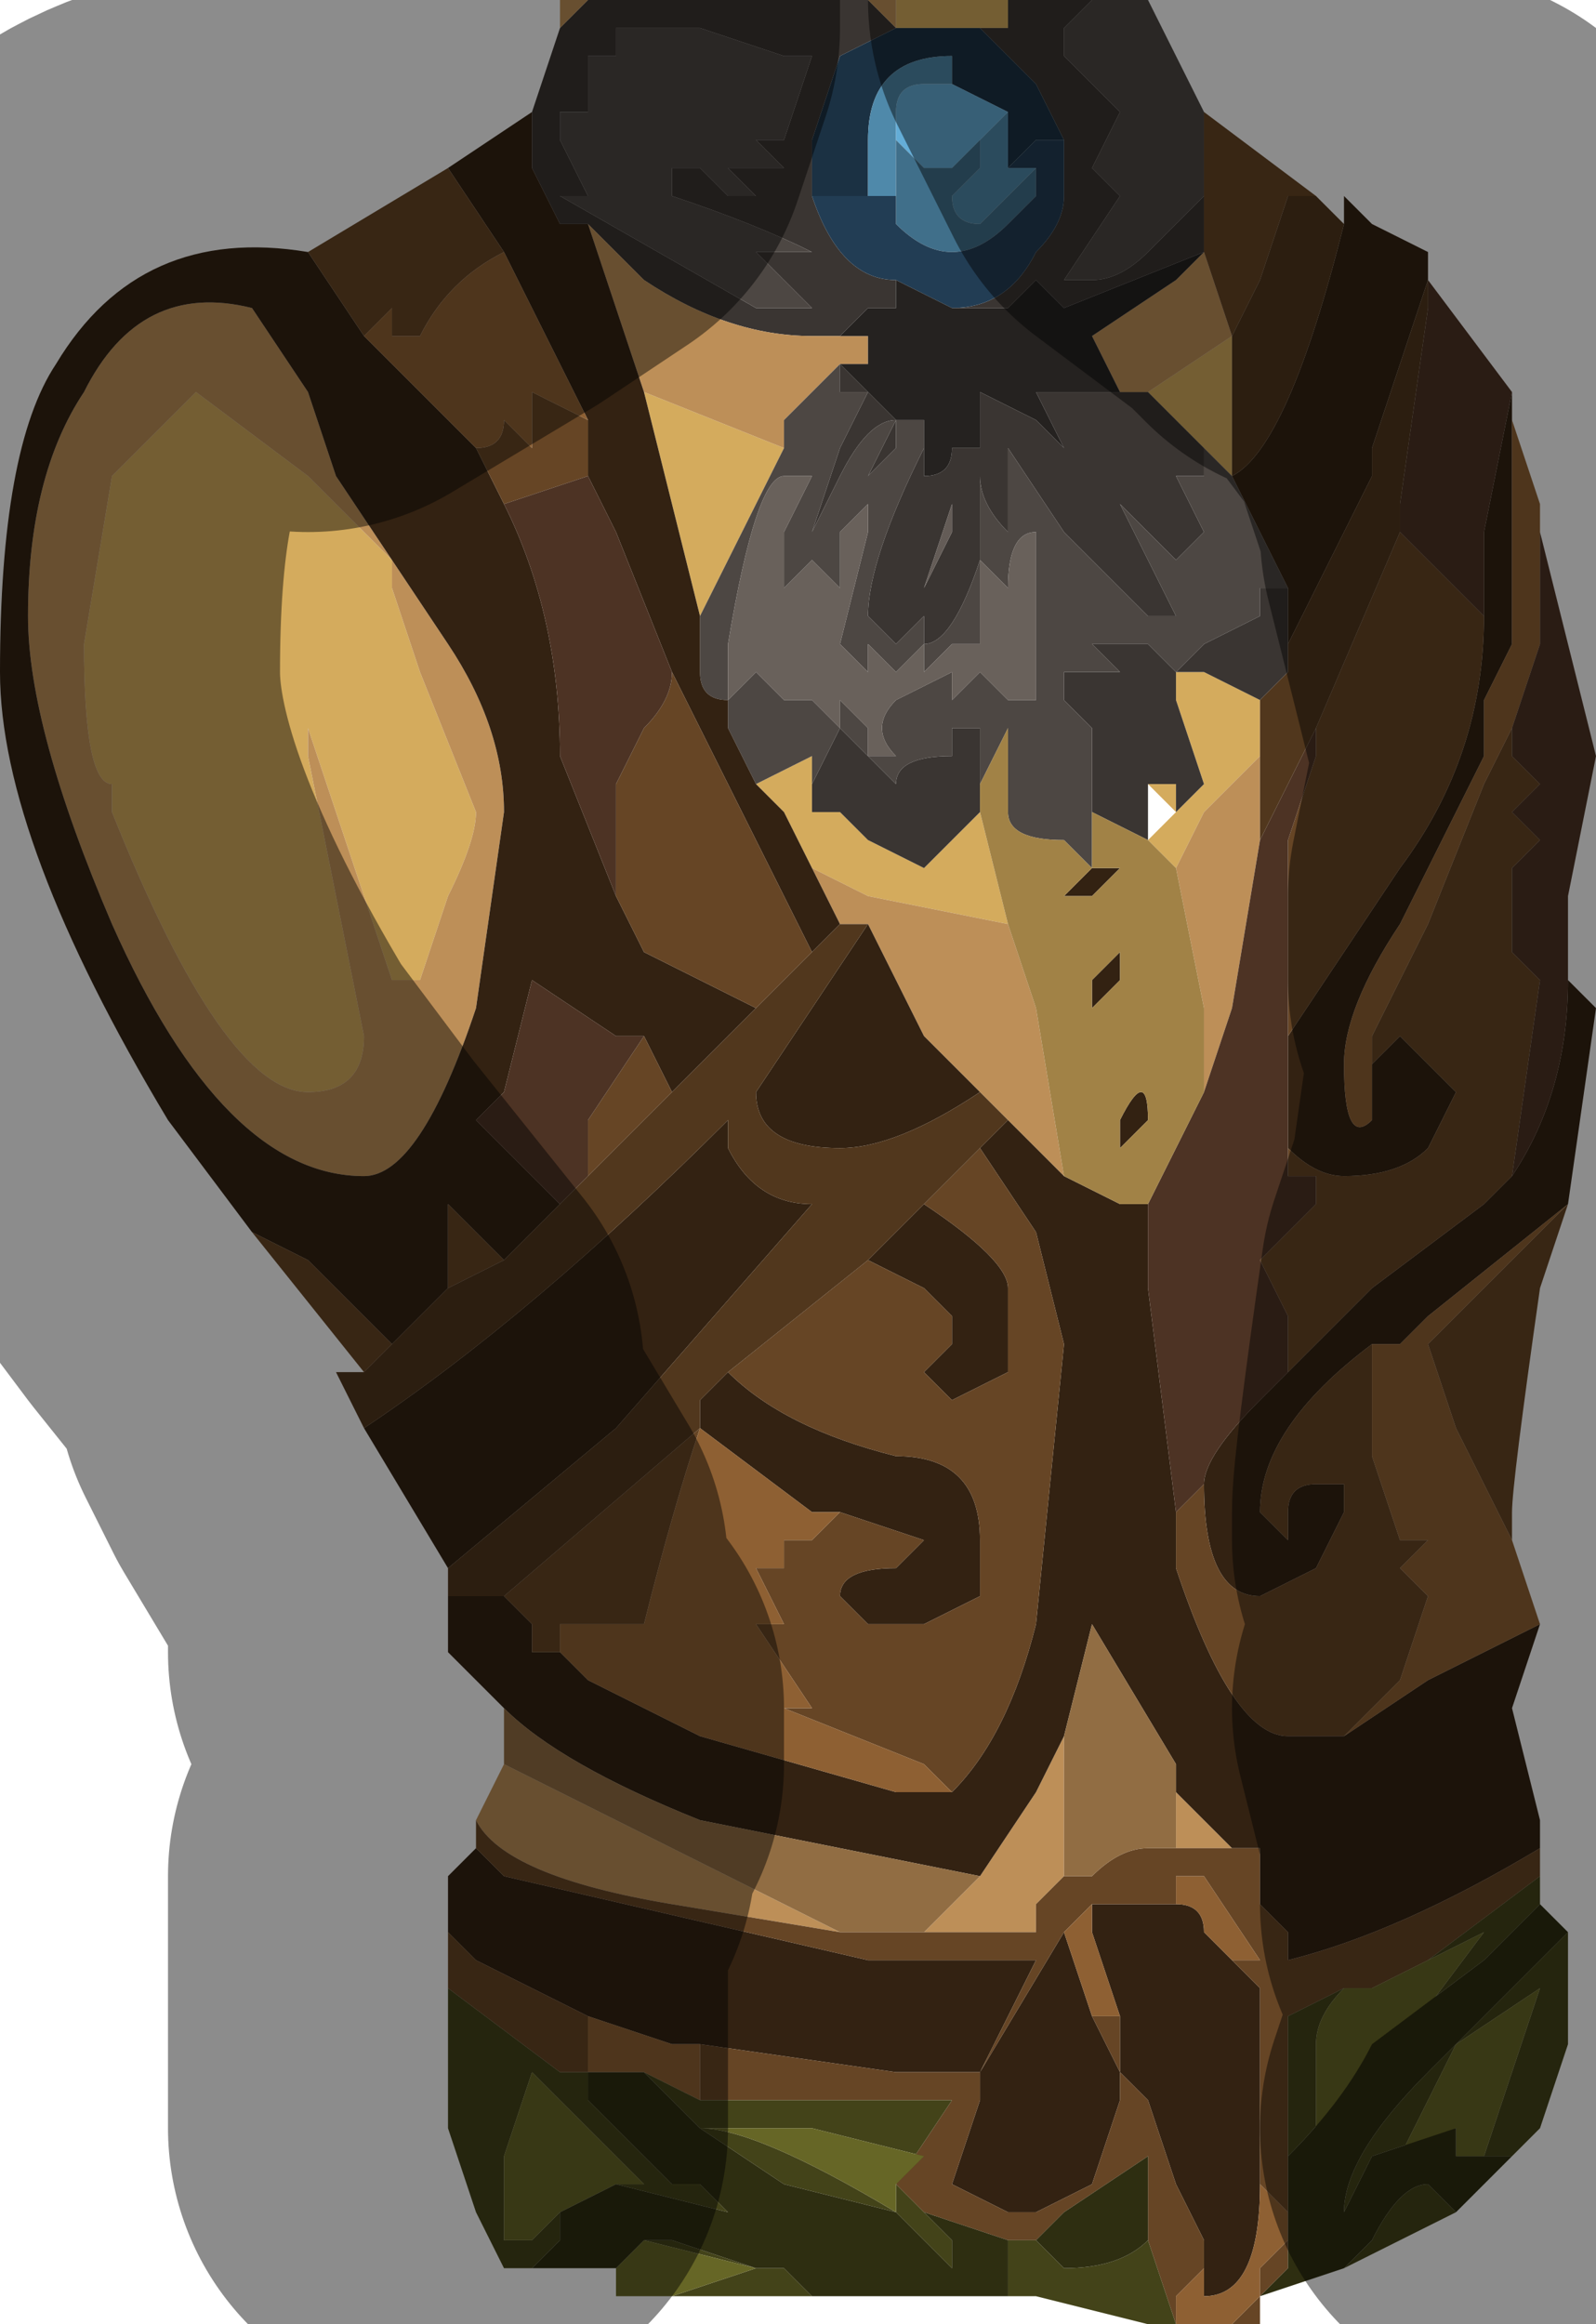 <?xml version="1.0" encoding="UTF-8" standalone="no"?>
<svg xmlns:xlink="http://www.w3.org/1999/xlink" height="4.15px" width="2.85px" xmlns="http://www.w3.org/2000/svg">
  <g transform="matrix(1.0, 0.0, 0.0, 1.0, 1.5, 2.2)">
    <path d="M0.75 -0.95 L0.75 -0.85 0.65 -0.75 0.6 -0.65 0.55 -0.7 0.6 -0.75 0.55 -0.8 0.55 -0.8 0.6 -0.8 0.6 -0.75 0.65 -0.8 0.65 -0.8 0.6 -0.95 0.6 -1.0 0.65 -1.0 0.75 -0.95 M0.1 -2.2 L0.3 -2.2 0.3 -2.15 0.25 -2.15 0.15 -2.15 0.15 -2.15 0.1 -2.15 0.1 -2.2 M-0.35 -1.5 L-0.1 -1.4 -0.25 -1.1 -0.35 -1.5 -0.35 -1.5 M0.65 -1.4 L0.55 -1.5 0.7 -1.6 0.7 -1.35 0.65 -1.4 0.65 -1.4 M-0.05 -0.8 L-0.05 -0.75 0.0 -0.75 0.05 -0.7 0.15 -0.65 0.25 -0.75 0.3 -0.55 0.05 -0.6 -0.05 -0.65 -0.1 -0.75 -0.15 -0.8 -0.05 -0.85 -0.05 -0.8 M-1.3 -1.35 L-1.15 -1.5 -0.95 -1.35 -0.8 -1.2 -0.8 -1.15 -0.75 -1.0 -0.65 -0.75 Q-0.65 -0.7 -0.7 -0.6 L-0.75 -0.45 -0.8 -0.45 -0.95 -0.9 -0.95 -0.85 -0.85 -0.35 Q-0.85 -0.25 -0.95 -0.25 -1.1 -0.25 -1.3 -0.75 L-1.3 -0.8 Q-1.35 -0.8 -1.35 -1.05 L-1.3 -1.35" fill="#d4ab5d" fill-rule="evenodd" stroke="none"/>
    <path d="M0.8 -1.05 L0.8 -1.0 0.75 -0.95 0.65 -1.0 0.6 -1.0 0.6 -0.95 0.65 -0.8 0.65 -0.8 0.6 -0.75 0.6 -0.8 0.55 -0.8 0.55 -0.8 0.55 -0.7 0.55 -0.7 0.45 -0.75 0.45 -0.9 0.4 -0.95 0.4 -1.0 0.45 -1.0 Q0.45 -1.0 0.5 -1.0 L0.5 -1.0 0.45 -1.05 0.5 -1.05 0.55 -1.05 Q0.6 -1.0 0.6 -1.0 L0.65 -1.05 0.75 -1.1 0.75 -1.15 0.8 -1.15 0.8 -1.05 M-0.55 -2.0 L-0.5 -2.15 -0.45 -2.2 0.05 -2.2 0.1 -2.15 0.1 -2.15 0.0 -2.1 -0.05 -1.95 -0.05 -1.85 Q0.0 -1.7 0.1 -1.7 L0.1 -1.65 0.05 -1.65 0.0 -1.6 0.0 -1.6 -0.05 -1.6 Q-0.2 -1.6 -0.35 -1.7 L-0.45 -1.8 -0.5 -1.8 -0.55 -1.9 -0.55 -2.0 M0.3 -2.2 L0.45 -2.2 0.4 -2.15 0.4 -2.1 0.5 -2.0 0.45 -1.9 0.45 -1.9 0.5 -1.85 0.4 -1.7 0.45 -1.7 Q0.5 -1.7 0.55 -1.75 L0.65 -1.85 0.65 -1.8 0.65 -1.75 0.4 -1.65 0.35 -1.7 0.3 -1.65 0.25 -1.65 0.2 -1.65 0.2 -1.65 Q0.3 -1.65 0.35 -1.75 0.4 -1.8 0.4 -1.85 L0.4 -1.95 0.35 -2.05 0.25 -2.15 0.3 -2.15 0.3 -2.2 M0.15 -2.15 L0.1 -2.15 0.15 -2.15 M0.0 -1.55 L0.05 -1.5 0.1 -1.45 0.1 -1.4 0.05 -1.35 0.1 -1.45 Q0.05 -1.45 0.0 -1.35 -0.05 -1.25 -0.05 -1.25 L-0.05 -1.25 0.0 -1.4 0.05 -1.5 0.0 -1.5 0.0 -1.55 M0.15 -1.4 L0.15 -1.35 Q0.2 -1.35 0.2 -1.4 L0.25 -1.4 0.25 -1.5 0.35 -1.45 0.4 -1.4 0.35 -1.5 0.35 -1.5 0.5 -1.5 0.5 -1.5 0.55 -1.5 0.55 -1.5 0.65 -1.4 0.65 -1.35 0.6 -1.35 0.65 -1.25 0.6 -1.2 0.6 -1.2 0.55 -1.25 0.5 -1.3 0.5 -1.3 0.55 -1.2 0.6 -1.1 0.55 -1.1 0.4 -1.25 0.3 -1.4 0.3 -1.35 0.3 -1.25 Q0.25 -1.3 0.25 -1.35 L0.25 -1.2 Q0.2 -1.05 0.15 -1.05 L0.15 -1.1 0.1 -1.05 0.05 -1.1 Q0.05 -1.2 0.15 -1.4 M0.15 -1.15 L0.15 -1.15 0.2 -1.25 0.2 -1.3 0.15 -1.15 M-0.05 -0.8 L0.0 -0.9 0.1 -0.8 Q0.1 -0.85 0.2 -0.85 L0.2 -0.9 0.25 -0.9 0.25 -0.8 0.25 -0.75 0.15 -0.65 0.05 -0.7 0.0 -0.75 -0.05 -0.75 -0.05 -0.8 M-0.25 -1.9 L-0.2 -1.85 -0.15 -1.85 -0.15 -1.85 -0.2 -1.9 -0.15 -1.9 -0.15 -1.9 -0.1 -1.9 -0.15 -1.95 -0.1 -1.95 -0.05 -2.1 -0.1 -2.1 -0.25 -2.15 -0.4 -2.15 -0.4 -2.1 -0.45 -2.1 -0.45 -2.0 -0.5 -2.0 -0.5 -1.95 -0.45 -1.85 -0.5 -1.85 -0.15 -1.65 -0.05 -1.65 -0.1 -1.7 -0.15 -1.75 -0.1 -1.75 -0.1 -1.75 -0.05 -1.75 Q-0.15 -1.8 -0.3 -1.85 L-0.3 -1.9 -0.25 -1.9" fill="#3a3532" fill-rule="evenodd" stroke="none"/>
    <path d="M0.25 -2.15 L0.35 -2.05 0.4 -1.95 0.35 -1.95 0.3 -1.9 0.3 -2.0 0.2 -2.05 0.2 -2.1 Q0.05 -2.1 0.05 -1.95 L0.05 -1.85 0.1 -1.85 Q0.0 -1.85 -0.05 -1.85 L-0.05 -1.95 0.0 -2.1 0.1 -2.15 0.1 -2.15 0.15 -2.15 0.15 -2.15 0.25 -2.15" fill="#1b3143" fill-rule="evenodd" stroke="none"/>
    <path d="M0.75 -0.85 L0.75 -0.7 0.7 -0.4 0.65 -0.25 0.65 -0.4 0.6 -0.65 0.65 -0.75 0.75 -0.85 M-0.65 1.05 L-0.6 0.95 0.0 1.25 -0.3 1.2 Q-0.6 1.15 -0.65 1.05 M-0.5 -2.15 L-0.5 -2.2 -0.45 -2.2 -0.5 -2.15 M0.05 -2.2 L0.1 -2.2 0.1 -2.15 0.05 -2.2 M0.65 -1.8 L0.65 -1.75 0.7 -1.6 0.7 -1.6 0.55 -1.5 0.55 -1.5 0.5 -1.5 0.45 -1.6 0.6 -1.7 0.65 -1.75 0.65 -1.8 M0.0 -1.6 L0.05 -1.6 0.05 -1.55 0.0 -1.55 -0.1 -1.45 -0.1 -1.4 -0.35 -1.5 -0.45 -1.8 -0.35 -1.7 Q-0.2 -1.6 -0.05 -1.6 L0.0 -1.6 0.0 -1.6 M0.3 -0.55 L0.35 -0.4 0.4 -0.1 0.3 -0.2 0.3 -0.2 0.25 -0.25 0.15 -0.35 0.05 -0.55 0.0 -0.55 -0.05 -0.65 0.05 -0.6 0.3 -0.55 M0.7 1.1 L0.65 1.1 0.6 1.1 0.6 1.0 0.7 1.1 M0.4 1.15 L0.35 1.2 0.35 1.25 0.3 1.25 0.2 1.25 0.15 1.25 0.25 1.15 0.35 1.0 0.4 0.9 0.4 1.15 M-0.9 -1.35 L-0.9 -1.35 -0.7 -1.05 Q-0.6 -0.9 -0.6 -0.75 L-0.65 -0.4 Q-0.75 -0.1 -0.85 -0.1 -1.1 -0.1 -1.3 -0.55 -1.45 -0.9 -1.45 -1.1 -1.45 -1.35 -1.35 -1.5 -1.25 -1.7 -1.05 -1.65 L-0.95 -1.5 -0.9 -1.35 M-1.3 -1.35 L-1.35 -1.05 Q-1.35 -0.8 -1.3 -0.8 L-1.3 -0.75 Q-1.1 -0.25 -0.95 -0.25 -0.85 -0.25 -0.85 -0.35 L-0.95 -0.85 -0.95 -0.9 -0.8 -0.45 -0.75 -0.45 -0.7 -0.6 Q-0.65 -0.7 -0.65 -0.75 L-0.75 -1.0 -0.8 -1.15 -0.8 -1.2 -0.95 -1.35 -1.15 -1.5 -1.3 -1.35" fill="#bd8f58" fill-rule="evenodd" stroke="none"/>
    <path d="M0.45 -2.2 L0.55 -2.2 0.6 -2.1 0.65 -2.0 0.65 -1.85 0.55 -1.75 Q0.5 -1.7 0.45 -1.7 L0.4 -1.7 0.5 -1.85 0.45 -1.9 0.45 -1.9 0.5 -2.0 0.4 -2.1 0.4 -2.15 0.45 -2.2 M0.7 -1.35 L0.8 -1.15 0.75 -1.15 0.75 -1.1 0.65 -1.05 0.6 -1.0 Q0.6 -1.0 0.55 -1.05 L0.5 -1.05 0.45 -1.05 0.5 -1.0 0.5 -1.0 Q0.45 -1.0 0.45 -1.0 L0.4 -1.0 0.4 -0.95 0.45 -0.9 0.45 -0.75 0.45 -0.7 0.45 -0.65 Q0.4 -0.7 0.4 -0.7 L0.4 -0.7 Q0.3 -0.7 0.3 -0.75 L0.3 -0.9 0.25 -0.8 0.25 -0.9 0.2 -0.9 0.2 -0.85 Q0.1 -0.85 0.1 -0.8 L0.0 -0.9 -0.05 -0.8 -0.05 -0.85 -0.15 -0.8 -0.2 -0.9 -0.2 -0.95 Q-0.25 -0.95 -0.25 -1.0 L-0.25 -1.1 -0.1 -1.4 -0.1 -1.45 0.0 -1.55 0.0 -1.5 0.05 -1.5 0.05 -1.5 0.05 -1.5 0.0 -1.4 -0.05 -1.25 -0.05 -1.25 Q-0.05 -1.25 0.0 -1.35 0.05 -1.45 0.1 -1.45 L0.05 -1.35 0.1 -1.4 0.1 -1.45 0.15 -1.45 0.15 -1.4 Q0.05 -1.2 0.05 -1.1 L0.1 -1.05 0.15 -1.1 0.15 -1.05 Q0.2 -1.05 0.25 -1.2 L0.25 -1.35 Q0.25 -1.3 0.3 -1.25 L0.3 -1.35 0.3 -1.4 0.4 -1.25 0.55 -1.1 0.6 -1.1 0.55 -1.2 0.5 -1.3 0.5 -1.3 0.55 -1.25 0.6 -1.2 0.6 -1.2 0.65 -1.25 0.6 -1.35 0.65 -1.35 0.65 -1.4 0.65 -1.4 0.7 -1.35 M0.0 -1.25 L0.0 -1.15 -0.05 -1.2 -0.1 -1.15 -0.1 -1.25 -0.05 -1.35 -0.05 -1.35 -0.1 -1.35 Q-0.15 -1.35 -0.2 -1.05 L-0.2 -0.95 -0.15 -1.0 -0.1 -0.95 -0.05 -0.95 -0.05 -0.95 0.0 -0.95 -0.05 -0.95 0.0 -0.9 0.0 -0.95 0.05 -0.9 0.05 -0.85 0.1 -0.85 Q0.05 -0.9 0.1 -0.95 L0.2 -1.0 0.2 -0.95 0.25 -1.0 0.25 -1.0 0.3 -0.95 0.35 -0.95 0.35 -1.25 0.35 -1.25 Q0.3 -1.25 0.3 -1.15 L0.3 -1.15 0.25 -1.2 0.25 -1.05 0.2 -1.05 0.15 -1.0 0.15 -1.05 0.1 -1.0 0.1 -1.0 0.05 -1.05 0.05 -1.0 0.05 -1.0 0.0 -1.05 0.05 -1.25 0.05 -1.3 0.0 -1.25 M0.45 -0.65 L0.45 -0.65 M-0.25 -1.9 L-0.3 -1.9 -0.3 -1.85 Q-0.15 -1.8 -0.05 -1.75 L-0.1 -1.75 -0.1 -1.75 -0.15 -1.75 -0.1 -1.7 -0.05 -1.65 -0.15 -1.65 -0.5 -1.85 -0.45 -1.85 -0.5 -1.95 -0.5 -2.0 -0.45 -2.0 -0.45 -2.1 -0.4 -2.1 -0.4 -2.15 -0.25 -2.15 -0.1 -2.1 -0.05 -2.1 -0.1 -1.95 -0.15 -1.95 -0.1 -1.9 -0.15 -1.9 -0.15 -1.9 -0.2 -1.9 -0.15 -1.85 -0.15 -1.85 -0.2 -1.85 -0.25 -1.9" fill="#4d4743" fill-rule="evenodd" stroke="none"/>
    <path d="M1.05 -1.7 L0.95 -1.4 0.95 -1.35 0.8 -1.05 0.8 -1.15 0.7 -1.35 Q0.8 -1.4 0.9 -1.8 L0.9 -1.85 0.95 -1.8 1.05 -1.75 1.05 -1.7 M1.15 -1.1 L1.15 -1.25 1.2 -1.5 1.2 -1.45 1.2 -1.05 1.15 -0.95 1.15 -0.85 1.0 -0.55 Q0.9 -0.4 0.9 -0.3 0.9 -0.15 0.95 -0.2 L0.95 -0.2 Q0.95 -0.2 0.95 -0.25 L0.95 -0.3 Q1.0 -0.35 1.0 -0.35 L1.05 -0.3 1.1 -0.25 1.05 -0.15 Q1.0 -0.1 0.9 -0.1 0.85 -0.1 0.8 -0.15 L0.8 -0.15 Q0.8 -0.2 0.8 -0.25 L0.8 -0.35 1.0 -0.65 Q1.15 -0.85 1.15 -1.1 M1.3 -0.45 L1.35 -0.4 1.3 -0.05 1.05 0.15 1.0 0.2 0.95 0.2 Q0.75 0.35 0.75 0.5 L0.8 0.55 0.8 0.5 Q0.8 0.45 0.85 0.45 L0.9 0.45 0.9 0.5 0.85 0.6 0.75 0.65 Q0.65 0.65 0.65 0.45 0.65 0.4 0.75 0.3 L0.8 0.25 0.95 0.1 1.15 -0.05 1.2 -0.1 Q1.3 -0.25 1.3 -0.45 M1.25 0.7 L1.2 0.85 1.25 1.05 1.25 1.1 Q1.0 1.25 0.8 1.3 L0.8 1.25 0.75 1.2 0.75 1.1 0.7 1.1 0.6 1.0 0.6 0.95 0.45 0.7 0.4 0.9 0.35 1.0 0.25 1.15 -0.25 1.05 Q-0.5 0.95 -0.6 0.85 L-0.7 0.75 -0.7 0.65 -0.65 0.65 -0.6 0.65 -0.55 0.7 -0.55 0.75 -0.55 0.75 -0.5 0.75 -0.5 0.75 -0.45 0.8 -0.25 0.9 0.1 1.0 0.2 1.0 Q0.3 0.9 0.35 0.7 L0.4 0.2 0.35 0.0 0.25 -0.15 0.3 -0.2 0.4 -0.1 0.5 -0.05 Q0.55 -0.05 0.55 -0.05 L0.55 0.1 0.6 0.5 0.6 0.6 Q0.7 0.9 0.8 0.9 L0.9 0.9 1.05 0.8 1.25 0.7 M-0.7 1.25 L-0.7 1.15 -0.65 1.1 -0.65 1.1 -0.6 1.15 0.05 1.3 0.3 1.3 0.35 1.3 0.25 1.5 0.1 1.5 -0.25 1.45 -0.3 1.45 -0.45 1.4 -0.65 1.3 -0.7 1.25 M-0.7 0.6 L-0.85 0.35 Q-0.55 0.15 -0.2 -0.2 L-0.2 -0.15 Q-0.15 -0.05 -0.05 -0.05 L-0.4 0.35 -0.7 0.6 M-1.05 0.0 L-1.2 -0.2 Q-1.5 -0.7 -1.5 -1.0 -1.5 -1.4 -1.4 -1.55 -1.25 -1.8 -0.95 -1.75 L-0.95 -1.75 -0.85 -1.6 -0.65 -1.4 -0.6 -1.3 -0.6 -1.3 Q-0.5 -1.1 -0.5 -0.85 L-0.4 -0.6 -0.35 -0.5 -0.15 -0.4 -0.3 -0.25 -0.35 -0.35 -0.4 -0.35 -0.55 -0.45 -0.6 -0.25 -0.65 -0.2 -0.5 -0.05 -0.6 0.05 -0.7 -0.05 -0.7 0.1 -0.8 0.2 Q-0.85 0.15 -0.95 0.05 L-1.05 0.0 M-0.7 -1.9 L-0.55 -2.0 -0.55 -1.9 -0.5 -1.8 -0.45 -1.8 -0.35 -1.5 -0.35 -1.5 -0.25 -1.1 -0.25 -1.0 Q-0.25 -0.95 -0.2 -0.95 L-0.2 -0.9 -0.15 -0.8 -0.1 -0.75 -0.05 -0.65 0.0 -0.55 -0.05 -0.5 -0.3 -1.0 -0.4 -1.25 -0.45 -1.35 -0.45 -1.45 -0.6 -1.75 -0.7 -1.9 M0.45 -0.65 L0.45 -0.65 0.5 -0.65 0.45 -0.6 0.4 -0.6 0.45 -0.65 0.45 -0.65 0.45 -0.65 M0.45 -0.4 L0.45 -0.45 0.5 -0.5 0.5 -0.45 0.45 -0.4 0.45 -0.4 M0.05 -0.55 L0.15 -0.35 0.25 -0.25 Q0.1 -0.15 0.0 -0.15 -0.15 -0.15 -0.15 -0.25 L-0.05 -0.4 0.05 -0.55 M0.5 -0.2 Q0.55 -0.3 0.55 -0.2 L0.5 -0.15 0.5 -0.2 M0.15 -0.05 Q0.3 0.05 0.3 0.1 L0.3 0.25 0.2 0.3 0.15 0.25 0.2 0.2 0.2 0.15 0.15 0.1 0.05 0.05 0.15 -0.05 M-0.2 0.25 Q-0.1 0.35 0.1 0.4 0.25 0.4 0.25 0.55 L0.25 0.65 0.15 0.7 0.05 0.7 0.0 0.65 Q0.0 0.6 0.1 0.6 L0.15 0.55 0.0 0.5 -0.05 0.5 -0.25 0.35 -0.25 0.35 -0.25 0.3 -0.2 0.25 M0.5 1.4 L0.45 1.25 0.45 1.2 0.55 1.2 0.6 1.2 Q0.65 1.2 0.65 1.25 L0.7 1.3 0.75 1.35 0.75 1.4 0.75 1.7 Q0.75 1.9 0.65 1.9 L0.65 1.85 0.65 1.8 0.6 1.7 0.55 1.55 0.5 1.5 0.5 1.4 M0.4 1.25 L0.45 1.4 0.5 1.5 0.5 1.55 0.45 1.7 0.35 1.75 0.3 1.75 0.2 1.7 0.25 1.55 0.25 1.5 0.4 1.25 M-0.9 -1.35 L-0.95 -1.5 -1.05 -1.65 Q-1.25 -1.7 -1.35 -1.5 -1.45 -1.35 -1.45 -1.1 -1.45 -0.9 -1.3 -0.55 -1.1 -0.1 -0.85 -0.1 -0.75 -0.1 -0.65 -0.4 L-0.6 -0.75 Q-0.6 -0.9 -0.7 -1.05 L-0.9 -1.35 -0.9 -1.35" fill="#332212" fill-rule="evenodd" stroke="none"/>
    <path d="M0.85 -0.9 L1.0 -1.25 1.1 -1.15 1.15 -1.1 Q1.15 -0.85 1.0 -0.65 L0.8 -0.35 0.8 -0.7 0.85 -0.85 0.85 -0.9 M0.95 -0.3 L0.95 -0.35 1.05 -0.55 1.15 -0.8 1.2 -0.9 1.2 -0.85 1.25 -0.8 1.2 -0.75 1.25 -0.7 1.2 -0.65 1.2 -0.5 1.25 -0.45 1.2 -0.1 1.15 -0.05 0.95 0.1 0.8 0.25 0.8 0.15 0.75 0.05 0.8 0.0 0.85 -0.05 0.85 -0.1 0.8 -0.1 0.8 -0.15 0.8 -0.15 Q0.85 -0.1 0.9 -0.1 1.0 -0.1 1.05 -0.15 L1.1 -0.25 1.05 -0.3 1.0 -0.35 Q1.0 -0.35 0.95 -0.3 M1.3 -0.05 L1.25 0.1 Q1.2 0.45 1.2 0.5 L1.2 0.55 1.1 0.35 1.05 0.2 1.3 -0.05 M1.25 1.05 L1.25 1.15 1.05 1.3 0.95 1.35 0.9 1.35 0.8 1.4 0.8 1.65 0.8 1.85 0.75 1.9 0.75 1.95 0.6 1.95 0.55 1.8 0.55 1.65 0.4 1.75 0.35 1.8 0.3 1.8 0.15 1.75 0.1 1.7 0.2 1.55 0.15 1.55 -0.25 1.55 -0.25 1.45 0.1 1.5 0.25 1.5 0.35 1.3 0.3 1.3 0.05 1.3 -0.6 1.15 -0.65 1.1 -0.65 1.1 -0.65 1.05 Q-0.6 1.15 -0.3 1.2 L0.0 1.25 0.15 1.25 0.2 1.25 0.3 1.25 0.35 1.25 0.35 1.2 0.4 1.15 0.45 1.15 Q0.5 1.1 0.55 1.1 L0.6 1.1 0.65 1.1 0.7 1.1 0.75 1.1 0.75 1.2 0.8 1.25 0.8 1.3 Q1.0 1.25 1.25 1.1 L1.25 1.05 M-0.7 1.35 L-0.7 1.3 -0.7 1.25 -0.65 1.3 -0.45 1.4 -0.45 1.5 -0.5 1.5 -0.7 1.35 M-0.85 0.25 L-1.05 0.0 -0.95 0.05 Q-0.85 0.15 -0.8 0.2 L-0.85 0.25 M-0.95 -1.75 L-0.7 -1.9 -0.6 -1.75 Q-0.7 -1.7 -0.75 -1.6 L-0.8 -1.6 -0.8 -1.65 -0.85 -1.6 -0.95 -1.75 M0.65 -2.0 L0.85 -1.85 0.8 -1.85 0.75 -1.7 0.7 -1.6 0.65 -1.75 0.65 -1.8 0.65 -1.85 0.65 -2.0 M0.25 -0.15 L0.35 0.0 0.4 0.2 0.35 0.7 Q0.3 0.9 0.2 1.0 L0.15 0.95 -0.1 0.85 -0.05 0.85 -0.15 0.7 -0.1 0.7 -0.1 0.7 -0.15 0.6 -0.1 0.6 -0.1 0.55 -0.05 0.55 0.0 0.5 0.15 0.55 0.1 0.6 Q0.0 0.6 0.0 0.65 L0.05 0.7 0.15 0.7 0.25 0.65 0.25 0.55 Q0.25 0.4 0.1 0.4 -0.1 0.35 -0.2 0.25 L0.05 0.05 0.15 0.1 0.2 0.15 0.2 0.2 0.15 0.25 0.2 0.3 0.3 0.25 0.3 0.1 Q0.3 0.05 0.15 -0.05 L0.25 -0.15 M-0.5 0.75 L-0.55 0.75 -0.55 0.75 -0.55 0.7 -0.6 0.65 -0.25 0.35 Q-0.3 0.5 -0.35 0.7 L-0.4 0.7 Q-0.4 0.7 -0.5 0.7 L-0.5 0.75 M0.95 0.2 L0.95 0.4 1.0 0.55 1.05 0.55 1.0 0.6 1.05 0.65 1.0 0.8 0.9 0.9 0.8 0.9 Q0.7 0.9 0.6 0.6 L0.6 0.5 0.65 0.45 Q0.65 0.65 0.75 0.65 L0.85 0.6 0.9 0.5 0.9 0.45 0.85 0.45 Q0.8 0.45 0.8 0.5 L0.8 0.55 0.75 0.5 Q0.75 0.35 0.95 0.2 M0.5 1.4 L0.5 1.5 0.55 1.55 0.6 1.7 0.65 1.8 0.65 1.85 0.6 1.9 0.6 1.95 0.7 1.95 0.75 1.9 0.75 1.85 0.8 1.8 0.8 1.75 0.75 1.7 0.75 1.4 0.75 1.35 0.7 1.3 0.75 1.3 0.65 1.15 0.6 1.15 0.6 1.2 0.55 1.2 0.45 1.2 0.4 1.25 0.35 1.25 0.4 1.25 0.25 1.5 0.25 1.55 0.2 1.7 0.3 1.75 0.35 1.75 0.45 1.7 0.5 1.55 0.5 1.5 0.45 1.4 0.5 1.4 M-0.65 -1.4 L-0.65 -1.4 Q-0.6 -1.4 -0.6 -1.45 L-0.6 -1.45 -0.55 -1.4 -0.55 -1.5 -0.45 -1.45 -0.45 -1.35 -0.45 -1.35 -0.6 -1.3 -0.6 -1.3 -0.65 -1.4 M-0.3 -1.0 L-0.05 -0.5 -0.15 -0.4 -0.15 -0.4 -0.35 -0.5 -0.4 -0.6 -0.4 -0.8 -0.35 -0.9 Q-0.3 -0.95 -0.3 -1.0 M-0.35 -0.35 L-0.3 -0.25 -0.45 -0.1 -0.45 -0.2 -0.35 -0.35 M-0.6 0.05 L-0.7 0.1 -0.7 -0.05 -0.6 0.05 M-0.25 0.35 L-0.25 0.35" fill="#664525" fill-rule="evenodd" stroke="none"/>
    <path d="M1.2 -1.45 L1.25 -1.3 1.25 -1.25 1.25 -1.05 1.2 -0.9 1.15 -0.8 1.05 -0.55 0.95 -0.35 0.95 -0.3 0.95 -0.25 Q0.95 -0.2 0.95 -0.2 L0.95 -0.2 Q0.9 -0.15 0.9 -0.3 0.9 -0.4 1.0 -0.55 L1.15 -0.85 1.15 -0.95 1.2 -1.05 1.2 -1.45 M1.3 -0.05 L1.3 -0.05 1.05 0.2 1.1 0.35 1.2 0.55 1.25 0.7 1.05 0.8 0.9 0.9 1.0 0.8 1.05 0.65 1.0 0.6 1.05 0.55 1.0 0.55 0.95 0.4 0.95 0.2 1.0 0.2 1.05 0.15 1.3 -0.05 M0.2 1.0 L0.1 1.0 -0.25 0.9 -0.45 0.8 -0.5 0.75 -0.5 0.75 -0.5 0.7 Q-0.4 0.7 -0.4 0.7 L-0.35 0.7 Q-0.3 0.5 -0.25 0.35 L-0.05 0.5 0.0 0.5 -0.05 0.55 -0.1 0.55 -0.1 0.6 -0.15 0.6 -0.1 0.7 -0.1 0.7 -0.15 0.7 -0.05 0.85 -0.1 0.85 0.15 0.95 0.2 1.0 M0.45 1.2 L0.45 1.25 0.5 1.4 0.45 1.4 0.4 1.25 0.35 1.25 0.4 1.25 0.45 1.2 M0.65 1.85 L0.65 1.9 Q0.75 1.9 0.75 1.7 L0.8 1.75 0.8 1.8 0.75 1.85 0.75 1.9 0.7 1.95 0.6 1.95 0.6 1.9 0.65 1.85 M0.7 1.3 L0.65 1.25 Q0.65 1.2 0.6 1.2 L0.6 1.15 0.65 1.15 0.75 1.3 0.7 1.3 M-0.35 1.5 L-0.45 1.5 -0.45 1.4 -0.3 1.45 -0.25 1.45 -0.25 1.55 -0.25 1.55 -0.35 1.5 M-0.85 -1.6 L-0.8 -1.65 -0.8 -1.6 -0.75 -1.6 Q-0.7 -1.7 -0.6 -1.75 L-0.45 -1.45 -0.55 -1.5 -0.55 -1.4 -0.6 -1.45 -0.6 -1.45 Q-0.6 -1.4 -0.65 -1.4 L-0.65 -1.4 -0.85 -1.6" fill="#8e6033" fill-rule="evenodd" stroke="none"/>
    <path d="M0.2 -2.05 L0.15 -2.05 Q0.1 -2.05 0.1 -2.0 L0.1 -1.95 0.1 -1.85 Q0.1 -1.85 0.05 -1.85 L0.05 -1.95 Q0.05 -2.1 0.2 -2.1 L0.2 -2.05 M0.25 -1.95 L0.25 -1.95 0.3 -2.0 0.3 -1.9 0.35 -1.9 0.25 -1.8 Q0.2 -1.8 0.2 -1.85 L0.25 -1.9 0.25 -1.9 0.25 -1.95" fill="#4f89aa" fill-rule="evenodd" stroke="none"/>
    <path d="M0.1 -1.95 L0.1 -2.0 Q0.1 -2.05 0.15 -2.05 L0.2 -2.05 0.3 -2.0 0.25 -1.95 0.25 -1.95 0.2 -1.9 Q0.15 -1.9 0.15 -1.9 L0.1 -1.95" fill="#64add7" fill-rule="evenodd" stroke="none"/>
    <path d="M0.05 -1.85 Q0.1 -1.85 0.1 -1.85 L0.1 -1.95 0.15 -1.9 Q0.15 -1.9 0.2 -1.9 L0.25 -1.95 0.25 -1.9 0.25 -1.9 0.2 -1.85 Q0.2 -1.8 0.25 -1.8 L0.35 -1.9 0.35 -1.85 0.3 -1.8 Q0.25 -1.75 0.2 -1.75 0.15 -1.75 0.1 -1.8 L0.1 -1.85 0.05 -1.85" fill="#406f8a" fill-rule="evenodd" stroke="none"/>
    <path d="M0.4 -1.95 L0.4 -1.85 Q0.4 -1.8 0.35 -1.75 0.3 -1.65 0.2 -1.65 L0.1 -1.7 Q0.0 -1.7 -0.05 -1.85 0.0 -1.85 0.1 -1.85 L0.1 -1.8 Q0.15 -1.75 0.2 -1.75 0.25 -1.75 0.3 -1.8 L0.35 -1.85 0.35 -1.9 0.3 -1.9 0.35 -1.95 0.4 -1.95" fill="#223d54" fill-rule="evenodd" stroke="none"/>
    <path d="M0.2 -1.65 L0.2 -1.65 0.25 -1.65 0.3 -1.65 0.35 -1.7 0.4 -1.65 0.65 -1.75 0.6 -1.7 0.45 -1.6 0.5 -1.5 0.5 -1.5 0.35 -1.5 0.35 -1.5 0.4 -1.4 0.35 -1.45 0.25 -1.5 0.25 -1.4 0.2 -1.4 Q0.2 -1.35 0.15 -1.35 L0.15 -1.4 0.15 -1.45 0.1 -1.45 0.1 -1.4 0.1 -1.45 0.05 -1.5 0.0 -1.55 0.05 -1.55 0.05 -1.6 0.0 -1.6 0.05 -1.65 0.1 -1.65 0.1 -1.7 0.2 -1.65 M0.05 -1.5 L0.05 -1.5 0.05 -1.5" fill="#252220" fill-rule="evenodd" stroke="none"/>
    <path d="M0.0 -1.25 L0.05 -1.3 0.05 -1.25 0.0 -1.05 0.05 -1.0 0.05 -1.0 0.05 -1.05 0.1 -1.0 0.1 -1.0 0.15 -1.05 0.15 -1.0 0.2 -1.05 0.25 -1.05 0.25 -1.2 0.3 -1.15 0.3 -1.15 Q0.3 -1.25 0.35 -1.25 L0.35 -1.25 0.35 -0.95 0.3 -0.95 0.25 -1.0 0.25 -1.0 0.2 -0.95 0.2 -1.0 0.1 -0.95 Q0.05 -0.9 0.1 -0.85 L0.05 -0.85 0.05 -0.9 0.0 -0.95 0.0 -0.9 -0.05 -0.95 0.0 -0.95 -0.05 -0.95 -0.05 -0.95 -0.1 -0.95 -0.15 -1.0 -0.2 -0.95 -0.2 -1.05 Q-0.15 -1.35 -0.1 -1.35 L-0.05 -1.35 -0.05 -1.35 -0.1 -1.25 -0.1 -1.15 -0.05 -1.2 0.0 -1.15 0.0 -1.25" fill="#69615b" fill-rule="evenodd" stroke="none"/>
    <path d="M0.15 -1.15 L0.2 -1.3 0.2 -1.25 0.15 -1.15 0.15 -1.15 M0.45 -0.65 L0.45 -0.7 0.45 -0.65 0.45 -0.65" fill="#645c57" fill-rule="evenodd" stroke="none"/>
    <path d="M1.0 -1.25 L1.0 -1.3 1.05 -1.65 1.05 -1.7 1.2 -1.5 1.15 -1.25 1.15 -1.1 1.1 -1.15 1.0 -1.25 M0.75 -0.7 L0.85 -0.9 0.85 -0.85 0.8 -0.7 0.8 -0.35 0.8 -0.25 Q0.8 -0.2 0.8 -0.15 L0.8 -0.1 0.85 -0.1 0.85 -0.05 0.8 0.0 0.75 0.05 0.8 0.15 0.8 0.25 0.75 0.3 Q0.65 0.4 0.65 0.45 L0.6 0.5 0.55 0.1 0.55 -0.05 0.65 -0.25 0.7 -0.4 0.75 -0.7 M1.2 -0.9 L1.25 -1.05 1.25 -1.25 1.35 -0.85 1.3 -0.6 1.3 -0.45 Q1.3 -0.25 1.2 -0.1 L1.25 -0.45 1.2 -0.5 1.2 -0.65 1.25 -0.7 1.2 -0.75 1.25 -0.8 1.2 -0.85 1.2 -0.9 M-0.45 -1.35 L-0.4 -1.25 -0.3 -1.0 Q-0.3 -0.95 -0.35 -0.9 L-0.4 -0.8 -0.4 -0.6 -0.5 -0.85 Q-0.5 -1.1 -0.6 -1.3 L-0.45 -1.35 -0.45 -1.35 M-0.5 -0.05 L-0.65 -0.2 -0.6 -0.25 -0.55 -0.45 -0.4 -0.35 -0.35 -0.35 -0.45 -0.2 -0.45 -0.1 -0.5 -0.05 -0.5 -0.05" fill="#4d3324" fill-rule="evenodd" stroke="none"/>
    <path d="M1.05 -1.7 L1.05 -1.65 1.0 -1.3 1.0 -1.25 0.85 -0.9 0.75 -0.7 0.75 -0.85 0.75 -0.95 0.8 -1.0 0.8 -1.05 0.95 -1.35 0.95 -1.4 1.05 -1.7 1.05 -1.7 M-0.7 0.65 L-0.7 0.6 -0.4 0.35 -0.05 -0.05 Q-0.15 -0.05 -0.2 -0.15 L-0.2 -0.2 Q-0.55 0.15 -0.85 0.35 L-0.9 0.25 -0.85 0.25 -0.8 0.2 -0.7 0.1 -0.6 0.05 -0.5 -0.05 -0.5 -0.05 -0.45 -0.1 -0.3 -0.25 -0.15 -0.4 -0.15 -0.4 -0.05 -0.5 0.0 -0.55 0.05 -0.55 -0.05 -0.4 -0.15 -0.25 Q-0.15 -0.15 0.0 -0.15 0.1 -0.15 0.25 -0.25 L0.3 -0.2 0.3 -0.2 0.25 -0.15 0.15 -0.05 0.05 0.05 -0.2 0.25 -0.25 0.3 -0.25 0.35 -0.6 0.65 -0.65 0.65 -0.7 0.65 M0.85 -1.85 L0.9 -1.8 Q0.8 -1.4 0.7 -1.35 L0.7 -1.6 0.75 -1.7 0.8 -1.85 0.85 -1.85 M0.7 -1.6 L0.7 -1.6" fill="#51371d" fill-rule="evenodd" stroke="none"/>
    <path d="M-0.6 0.95 L-0.6 0.85 Q-0.5 0.95 -0.25 1.05 L0.25 1.15 0.15 1.25 0.0 1.25 -0.6 0.95 M0.6 1.1 L0.55 1.1 Q0.5 1.1 0.45 1.15 L0.4 1.15 0.4 0.9 0.45 0.7 0.6 0.95 0.6 1.0 0.6 1.1" fill="#916d43" fill-rule="evenodd" stroke="none"/>
    <path d="M1.25 1.15 L1.25 1.2 1.15 1.3 0.95 1.45 Q0.9 1.55 0.8 1.65 L0.8 1.4 0.9 1.35 Q0.85 1.4 0.85 1.45 L0.85 1.6 1.0 1.45 1.15 1.25 1.05 1.3 1.25 1.15 M1.3 1.25 L1.3 1.45 1.25 1.6 1.2 1.65 1.15 1.65 1.2 1.5 1.25 1.35 1.1 1.45 1.0 1.65 1.1 1.6 1.1 1.65 1.1 1.6 0.95 1.65 0.9 1.75 Q0.9 1.65 1.05 1.5 L1.25 1.3 1.3 1.25 M1.1 1.75 L0.9 1.85 0.95 1.8 Q1.0 1.7 1.05 1.7 L1.1 1.75 M0.6 1.95 L0.55 1.95 0.35 1.9 0.3 1.9 0.3 1.8 0.35 1.8 0.4 1.85 Q0.5 1.85 0.55 1.8 L0.6 1.95 M-0.05 1.9 L-0.2 1.9 -0.25 1.9 -0.3 1.9 -0.35 1.9 -0.3 1.9 -0.15 1.85 -0.35 1.8 -0.3 1.8 -0.15 1.85 -0.15 1.85 -0.1 1.85 -0.05 1.9 M-0.4 1.85 L-0.45 1.85 -0.4 1.85 -0.4 1.85 M-0.55 1.85 L-0.55 1.85 -0.6 1.85 -0.65 1.75 -0.7 1.6 -0.7 1.35 -0.5 1.5 -0.45 1.5 -0.45 1.55 -0.3 1.7 -0.3 1.7 -0.25 1.7 -0.15 1.8 -0.2 1.75 -0.4 1.7 -0.35 1.7 -0.45 1.6 -0.55 1.5 -0.6 1.65 -0.6 1.8 -0.55 1.8 -0.5 1.75 -0.5 1.8 -0.55 1.85 M-0.25 1.55 L0.15 1.55 0.2 1.55 0.1 1.7 0.15 1.75 0.2 1.8 0.2 1.85 0.1 1.75 -0.1 1.7 -0.25 1.6 -0.35 1.5 -0.25 1.55 -0.25 1.55 M0.1 1.7 L0.15 1.65 -0.05 1.6 -0.2 1.6 -0.25 1.6 Q-0.15 1.6 0.1 1.75 L0.1 1.7" fill="#434319" fill-rule="evenodd" stroke="none"/>
    <path d="M-0.35 1.9 L-0.4 1.9 -0.4 1.85 -0.35 1.8 -0.15 1.85 -0.3 1.9 -0.35 1.9 M0.9 1.35 L0.95 1.35 1.05 1.3 1.15 1.25 1.0 1.45 0.85 1.6 0.85 1.45 Q0.85 1.4 0.9 1.35 M-0.4 1.7 L-0.5 1.75 -0.55 1.8 -0.6 1.8 -0.6 1.65 -0.55 1.5 -0.45 1.6 -0.35 1.7 -0.4 1.7 M0.1 1.7 L0.1 1.75 Q-0.15 1.6 -0.25 1.6 L-0.2 1.6 -0.05 1.6 0.15 1.65 0.1 1.7 M1.1 1.65 L1.1 1.6 1.0 1.65 1.1 1.45 1.25 1.35 1.2 1.5 1.15 1.65 1.1 1.65 M-0.4 1.85 L-0.4 1.85" fill="#666626" fill-rule="evenodd" stroke="none"/>
    <path d="M1.25 1.2 L1.3 1.25 1.25 1.3 1.05 1.5 Q0.9 1.65 0.9 1.75 L0.95 1.65 1.1 1.6 1.1 1.65 1.15 1.65 1.2 1.65 1.1 1.75 1.05 1.7 Q1.0 1.7 0.95 1.8 L0.9 1.85 0.75 1.9 0.8 1.85 0.8 1.65 Q0.9 1.55 0.95 1.45 L1.15 1.3 1.25 1.2 M0.3 1.9 L0.0 1.9 -0.05 1.9 -0.1 1.85 -0.15 1.85 -0.15 1.85 -0.3 1.8 -0.35 1.8 -0.4 1.85 -0.45 1.85 -0.55 1.85 -0.5 1.8 -0.5 1.75 -0.4 1.7 -0.2 1.75 -0.15 1.8 -0.25 1.7 -0.3 1.7 -0.3 1.7 -0.45 1.55 -0.45 1.5 -0.35 1.5 -0.25 1.6 -0.1 1.7 0.1 1.75 0.2 1.85 0.2 1.8 0.15 1.75 0.3 1.8 0.3 1.9 M0.35 1.8 L0.4 1.75 0.55 1.65 0.55 1.8 Q0.5 1.85 0.4 1.85 L0.35 1.8" fill="#2e2e11" fill-rule="evenodd" stroke="none"/>
    <path d="M0.45 -0.75 L0.55 -0.7 0.55 -0.7 0.6 -0.65 0.65 -0.4 0.65 -0.25 0.55 -0.05 Q0.55 -0.05 0.5 -0.05 L0.4 -0.1 0.35 -0.4 0.3 -0.55 0.25 -0.75 0.25 -0.8 0.3 -0.9 0.3 -0.75 Q0.3 -0.7 0.4 -0.7 L0.4 -0.7 Q0.4 -0.7 0.45 -0.65 L0.45 -0.65 0.4 -0.6 0.45 -0.6 0.5 -0.65 0.45 -0.65 0.45 -0.7 0.45 -0.75 M0.45 -0.4 L0.45 -0.4 0.5 -0.45 0.5 -0.5 0.45 -0.45 0.45 -0.4 M0.5 -0.2 L0.5 -0.15 0.55 -0.2 Q0.55 -0.3 0.5 -0.2" fill="#a18246" fill-rule="evenodd" stroke="none"/>
    <path d="M1.05 -1.7 L1.05 -1.7 1.2 -1.5 1.2 -1.45 1.25 -1.3 1.25 -1.25 1.35 -0.85 1.3 -0.6 1.3 -0.45 1.35 -0.4 1.3 -0.05 1.3 -0.05 1.25 0.1 Q1.2 0.45 1.2 0.5 L1.2 0.55 1.25 0.7 1.2 0.85 1.25 1.05 1.25 1.15 1.25 1.2 1.3 1.25 1.3 1.45 1.25 1.6 M0.9 -1.8 L0.9 -1.85 0.95 -1.8 1.05 -1.75 1.05 -1.7 M-0.7 1.6 L-0.7 1.35 -0.7 1.3 -0.7 1.25 -0.7 1.15 -0.65 1.1 -0.65 1.05 -0.6 0.95 -0.6 0.85 -0.7 0.75 -0.7 0.65 -0.7 0.6 -0.85 0.35 -0.9 0.25 -0.85 0.25 -1.05 0.0 -1.2 -0.2 Q-1.5 -0.7 -1.5 -1.0 -1.5 -1.4 -1.4 -1.55 -1.25 -1.8 -0.95 -1.75 L-0.95 -1.75 -0.7 -1.9 -0.55 -2.0 -0.5 -2.15 -0.5 -2.2 M0.55 -2.2 L0.6 -2.1 0.65 -2.0 0.85 -1.85 0.9 -1.8" fill="none" stroke="#000000" stroke-linecap="round" stroke-linejoin="round" stroke-opacity="0.451" stroke-width="1.0"/>
  </g>
</svg>
